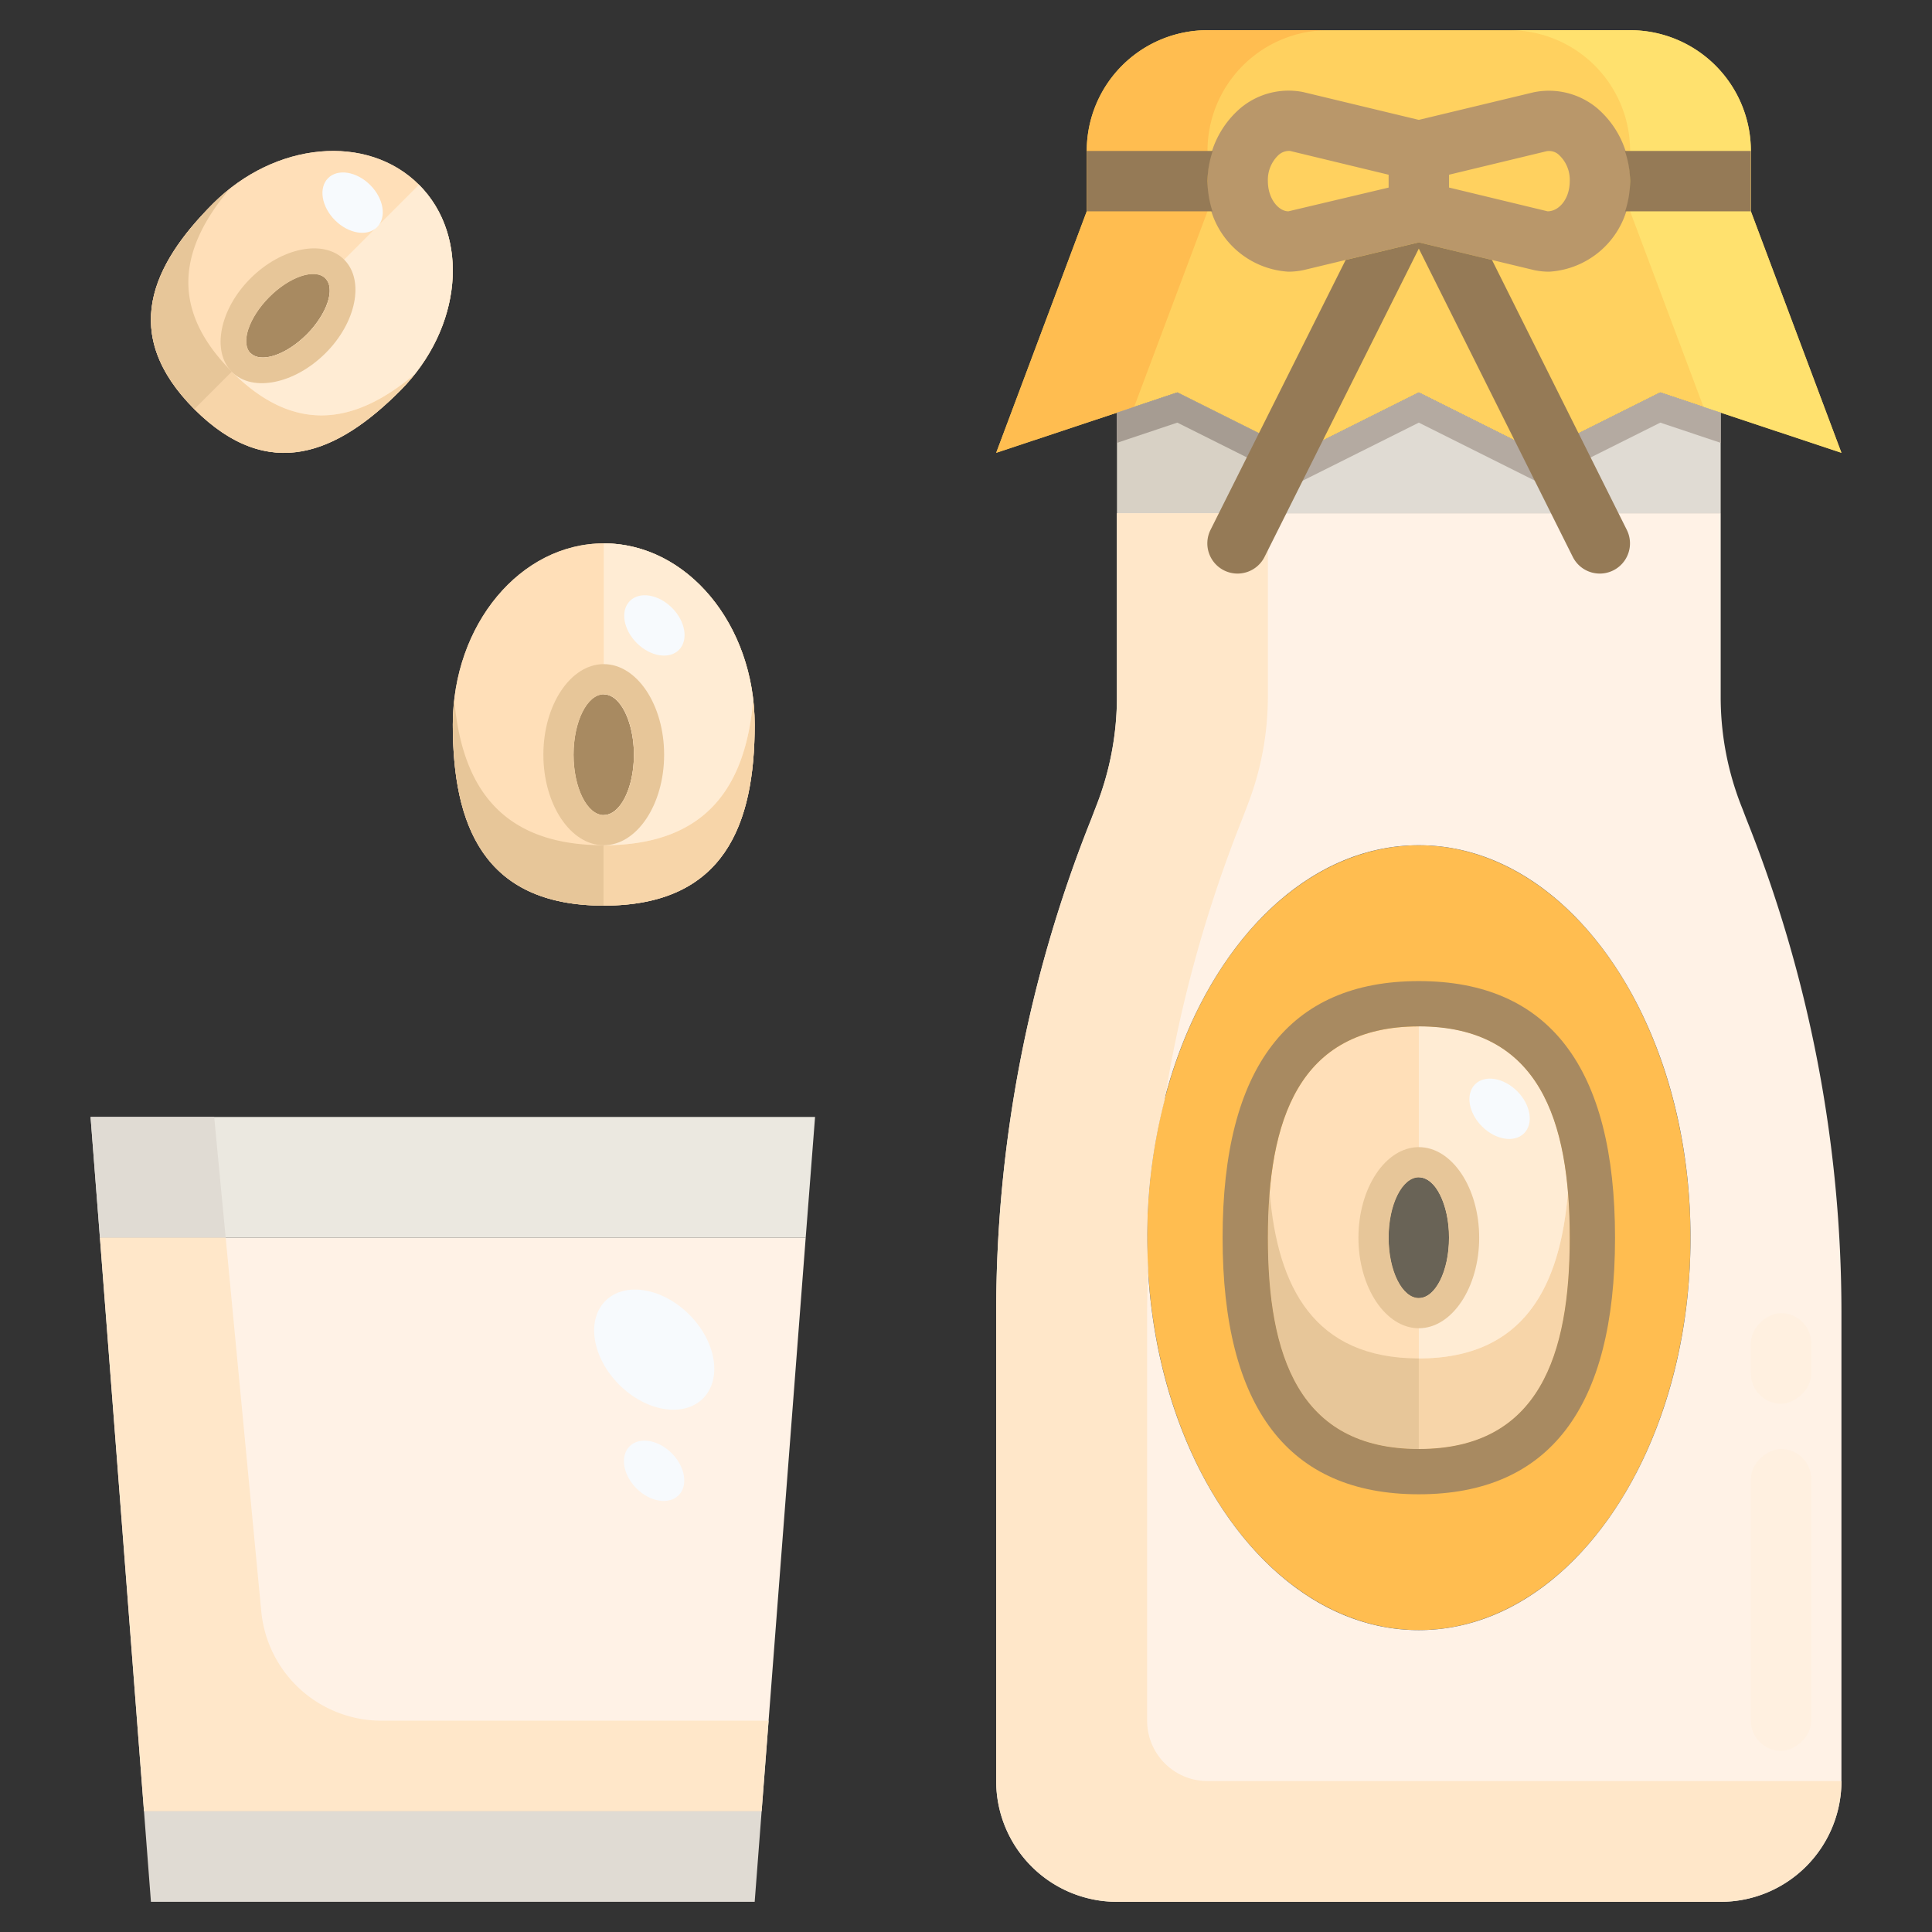 <svg height="512" viewBox="0 0 64 64" width="512" xmlns="http://www.w3.org/2000/svg"><rect x="0" y="0" width="64" height="64" fill="#333333" stroke="none"/><g id="_15-soy_milk" data-name="15-soy milk"><ellipse cx="47" cy="41" fill="#ffbd50" rx="9" ry="13"/><ellipse cx="20" cy="25" fill="#a88a61" rx="1" ry="2"/><path d="m6.44 13.56c-2.47-2.48-1.43-4.77.62-6.82s5.11-2.33 6.82-.62 1.43 4.76-.62 6.82-4.34 3.09-6.82.62zm1.86-1.86c.35.34 1.18.06 1.86-.62s.96-1.52.62-1.86-1.17-.07-1.86.62-.96 1.51-.62 1.86z" fill="#ffdfb8"/><ellipse cx="9.54" cy="10.46" fill="#a88a61" rx="1.754" ry=".877" transform="matrix(.707 -.707 .707 .707 -4.602 9.809)"/><path d="m20 30c-4 0-5-2.69-5-6s2.24-6 5-6 5 2.69 5 6-1 6-5 6zm0-3c.55 0 1-.9 1-2s-.45-2-1-2-1 .9-1 2 .45 2 1 2z" fill="#ffdfb8"/><path d="m58 7v-2a4 4 0 0 0 -4-4h-14a4 4 0 0 0 -4 4v2l-3 8 4-1.33 2-.67 4 2 4-2 4 2 4-2 2 .67 4 1.33z" fill="#ffd15f"/><path d="m43 15-1 2h-5v-3.33l2-.67z" fill="#d8d1c5"/><path d="m43 15 4-2 4 2 1 2h-10z" fill="#e0dbd3"/><path d="m57 13.67v3.33h-5l-1-2 4-2z" fill="#e0dbd3"/><path d="m47 43c.55 0 1-.9 1-2s-.45-2-1-2-1 .9-1 2 .45 2 1 2zm0 5c-4 0-5-3.13-5-7s1-7 5-7 5 3.13 5 7-1 7-5 7z" fill="#ffdfb8"/><ellipse cx="47" cy="41" fill="#a88a61" rx="1" ry="2"/><path d="m42 17h15v6.07a9.853 9.853 0 0 0 .72 3.72l.13.34a44.015 44.015 0 0 1 3.15 16.34v15.53a4 4 0 0 1 -4 4h-20a4 4 0 0 1 -4-4v-15.53a44.015 44.015 0 0 1 3.15-16.34l.13-.34a9.853 9.853 0 0 0 .72-3.72v-6.07zm14 24c0-7.18-4.03-13-9-13s-9 5.82-9 13 4.03 13 9 13 9-5.82 9-13z" fill="#fff2e6"/><path d="m27 37-.31 4h-23.38l-.31-4z" fill="#ebe8e0"/><path d="m3.31 41h23.38l-1.46 19h-20.46z" fill="#fff2e6"/><path d="m47 45v3c4 0 5-3.13 5-7 0-.516-.019-1.016-.06-1.5-.261 3.147-1.473 5.5-4.94 5.5z" fill="#f7d5a9"/><path d="m42.06 39.5c-.041.484-.06.984-.06 1.5 0 3.87 1 7 5 7v-3c-3.467 0-4.679-2.353-4.94-5.5z" fill="#e7c699"/><path d="m47 34v5a.826.826 0 0 1 .653.5 3.09 3.09 0 0 1 .347 1.5c0 1.1-.45 2-1 2v2c3.467 0 4.679-2.353 4.94-5.5-.261-3.147-1.473-5.5-4.94-5.5z" fill="#ffecd4"/><ellipse cx="47" cy="41" fill="#696356" rx="1" ry="2"/><path d="m40 5a4 4 0 0 1 4-4h-4a4 4 0 0 0 -4 4v2l-3 8 4-1.33.57-.191 2.43-6.479z" fill="#ffbd50"/><path d="m61 15-3-8v-2a4 4 0 0 0 -4-4h-4a4 4 0 0 1 4 4v2l2.43 6.479.57.191z" fill="#ffe16e"/><path d="m42.6 15.8.4-.8-4-2-2 .67v1l2-.67z" fill="#a69c92"/><path d="m43 16 4-2 4 2 .4-.2-.4-.8-4-2-4 2-.4.8z" fill="#b4aaa1"/><path d="m55 13-4 2 .4.8 3.6-1.8 2 .67v-1z" fill="#b4aaa1"/><path d="m5 63h20l.23-3h-20.46z" fill="#e0dbd3"/><path d="m7.095 37h-4.095l.31 4h4.166z" fill="#e0dbd3"/><path d="m8.655 53.379-1.179-12.379h-4.166l1.46 19h20.46l.231-3h-12.824a4 4 0 0 1 -3.982-3.621z" fill="#ffe7c9"/><path d="m47 38c-1.1 0-2 1.35-2 3s.9 3 2 3 2-1.35 2-3-.9-3-2-3zm0 5c-.55 0-1-.9-1-2s.45-2 1-2 1 .9 1 2-.45 2-1 2z" fill="#e7c699"/><ellipse cx="20" cy="25" fill="#a88a61" rx="1" ry="2"/><path d="m20 30c-4 0-5-2.69-5-6s2.24-6 5-6 5 2.69 5 6-1 6-5 6zm0-3c.55 0 1-.9 1-2s-.45-2-1-2-1 .9-1 2 .45 2 1 2z" fill="#ffdfb8"/><path d="m15.05 23.2a7.3 7.3 0 0 0 -.05.8c0 3.31 1 6 5 6v-2c-3.5 0-4.706-2.065-4.95-4.8z" fill="#e7c699"/><path d="m20 28v2c4 0 5-2.69 5-6a7.3 7.3 0 0 0 -.05-.8c-.244 2.735-1.445 4.8-4.95 4.8z" fill="#f7d5a9"/><path d="m20 18v5c.367 0 .686.406.86 1a3.562 3.562 0 0 1 .14 1c0 1.1-.45 2-1 2v1c3.5 0 4.706-2.065 4.95-4.8-.328-2.933-2.418-5.2-4.95-5.2z" fill="#ffecd4"/><path d="m20 22c-1.1 0-2 1.35-2 3s.9 3 2 3 2-1.35 2-3-.9-3-2-3zm0 5c-.55 0-1-.9-1-2s.45-2 1-2 1 .9 1 2-.45 2-1 2z" fill="#e7c699"/><ellipse cx="9.542" cy="10.458" fill="#a88a61" rx="1.752" ry=".876" transform="matrix(.707 -.707 .707 .707 -4.6 9.81)"/><path d="m6.444 13.556c-2.478-2.479-1.431-4.765.62-6.816s5.105-2.329 6.815-.619 1.432 4.764-.619 6.815-4.337 3.098-6.816.62zm1.856-1.856c.341.341 1.177.062 1.859-.62s.96-1.518.619-1.858-1.178-.065-1.855.616-.961 1.518-.623 1.862z" fill="#ffdfb8"/><path d="m7.593 6.274a6.232 6.232 0 0 0 -.529.466c-2.051 2.051-3.1 4.337-.62 6.816l1.24-1.24c-2.172-2.171-1.637-4.195-.091-6.042z" fill="#e7c699"/><path d="m7.684 12.316-1.24 1.24c2.479 2.478 4.765 1.431 6.816-.62a6.232 6.232 0 0 0 .466-.529c-1.847 1.546-3.871 2.081-6.042-.091z" fill="#f7d5a9"/><path d="m13.879 6.121-1.858 1.858-1.24 1.24c.228.227.174.676-.086 1.152a3.144 3.144 0 0 1 -.533.706c-.682.682-1.518.961-1.859.62l-.619.619c2.171 2.172 4.195 1.637 6.042.091 1.613-2.018 1.722-4.717.153-6.286z" fill="#ffecd4"/><path d="m11.4 8.6c-.682-.682-2.076-.4-3.1.62s-1.3 2.416-.619 3.1 2.075.4 3.1-.619 1.302-2.42.619-3.101zm-3.1 3.1c-.341-.341-.062-1.177.62-1.859s1.518-.96 1.858-.619.062 1.177-.619 1.858-1.515.958-1.859.62z" fill="#e7c699"/><path d="m40 59a2 2 0 0 1 -2-2v-13.53c0-.489.019-.978.035-1.467-.018-.332-.035-.664-.035-1a18.12 18.12 0 0 1 .575-4.537 44.052 44.052 0 0 1 2.575-9.336l.194-.507a9.947 9.947 0 0 0 .656-3.553v-6.07h-5v6.07a9.947 9.947 0 0 1 -.656 3.553l-.194.507a44.015 44.015 0 0 0 -3.15 16.34v15.53a4 4 0 0 0 4 4h20a4 4 0 0 0 4-4z" fill="#ffe7c9"/><ellipse cx="21.684" cy="44.695" fill="#f7fafd" rx="1.642" ry="2.286" transform="matrix(.707 -.707 .707 .707 -25.258 28.44)"/><ellipse cx="21.682" cy="48.708" fill="#f7fafd" rx=".825" ry="1.148" transform="matrix(.707 -.707 .707 .707 -28.098 29.615)"/><path d="m47 32.5c-4.313 0-6.5 2.86-6.5 8.5s2.187 8.5 6.5 8.5 6.5-2.859 6.5-8.5-2.187-8.5-6.5-8.5zm0 15.5c-4 0-5-3.134-5-7s1-7 5-7 5 3.134 5 7-1 7-5 7z" fill="#a88a61"/><path d="m52.9 3.577a2.5 2.5 0 0 0 -2.1-.519l-3.8.913-3.83-.921a2.482 2.482 0 0 0 -2.072.527 3.135 3.135 0 0 0 -1.098 2.423 2.857 2.857 0 0 0 2.68 3 2.436 2.436 0 0 0 .523-.058l3.797-.913 3.833.922a2.431 2.431 0 0 0 .487.049 2.857 2.857 0 0 0 2.68-3 3.135 3.135 0 0 0 -1.1-2.423zm-6.9 2.637-3.32.786c-.322 0-.68-.411-.68-1a1.127 1.127 0 0 1 .363-.874.521.521 0 0 1 .316-.126.333.333 0 0 1 .056 0l3.265.788zm5.267.786-3.267-.788v-.424l3.23-.778a.476.476 0 0 1 .407.116 1.127 1.127 0 0 1 .363.874c0 .588-.356 1-.733 1z" fill="#b9976a"/><path d="m40.173 5h-4.173v2h4.165a3.284 3.284 0 0 1 -.165-1 3.286 3.286 0 0 1 .173-1z" fill="#957a56"/><path d="m58 5h-4.173a3.286 3.286 0 0 1 .173 1 3.284 3.284 0 0 1 -.165 1h4.165z" fill="#957a56"/><path d="m49.424 8.612-2.424-.583-2.424.583-4.476 8.941a1 1 0 0 0 1.79.894l5.11-10.211 5.1 10.211a1 1 0 1 0 1.79-.894z" fill="#957a56"/><g fill="#f7fafd"><ellipse cx="49.682" cy="36.708" rx=".825" ry="1.148" transform="matrix(.707 -.707 .707 .707 -11.402 45.903)"/><ellipse cx="21.682" cy="20.708" rx=".825" ry="1.148" transform="matrix(.707 -.707 .707 .707 -8.292 21.407)"/><ellipse cx="11.682" cy="6.708" rx=".825" ry="1.148" transform="matrix(.707 -.707 .707 .707 -1.321 10.229)"/></g><rect fill="#fff0e0" height="2" rx="1" transform="matrix(0 -1 1 0 6 112)" width="10" x="54" y="52"/><rect fill="#fff0e0" height="2" rx="1" transform="matrix(0 -1 1 0 14 104)" width="3" x="57.5" y="44"/></g></svg>